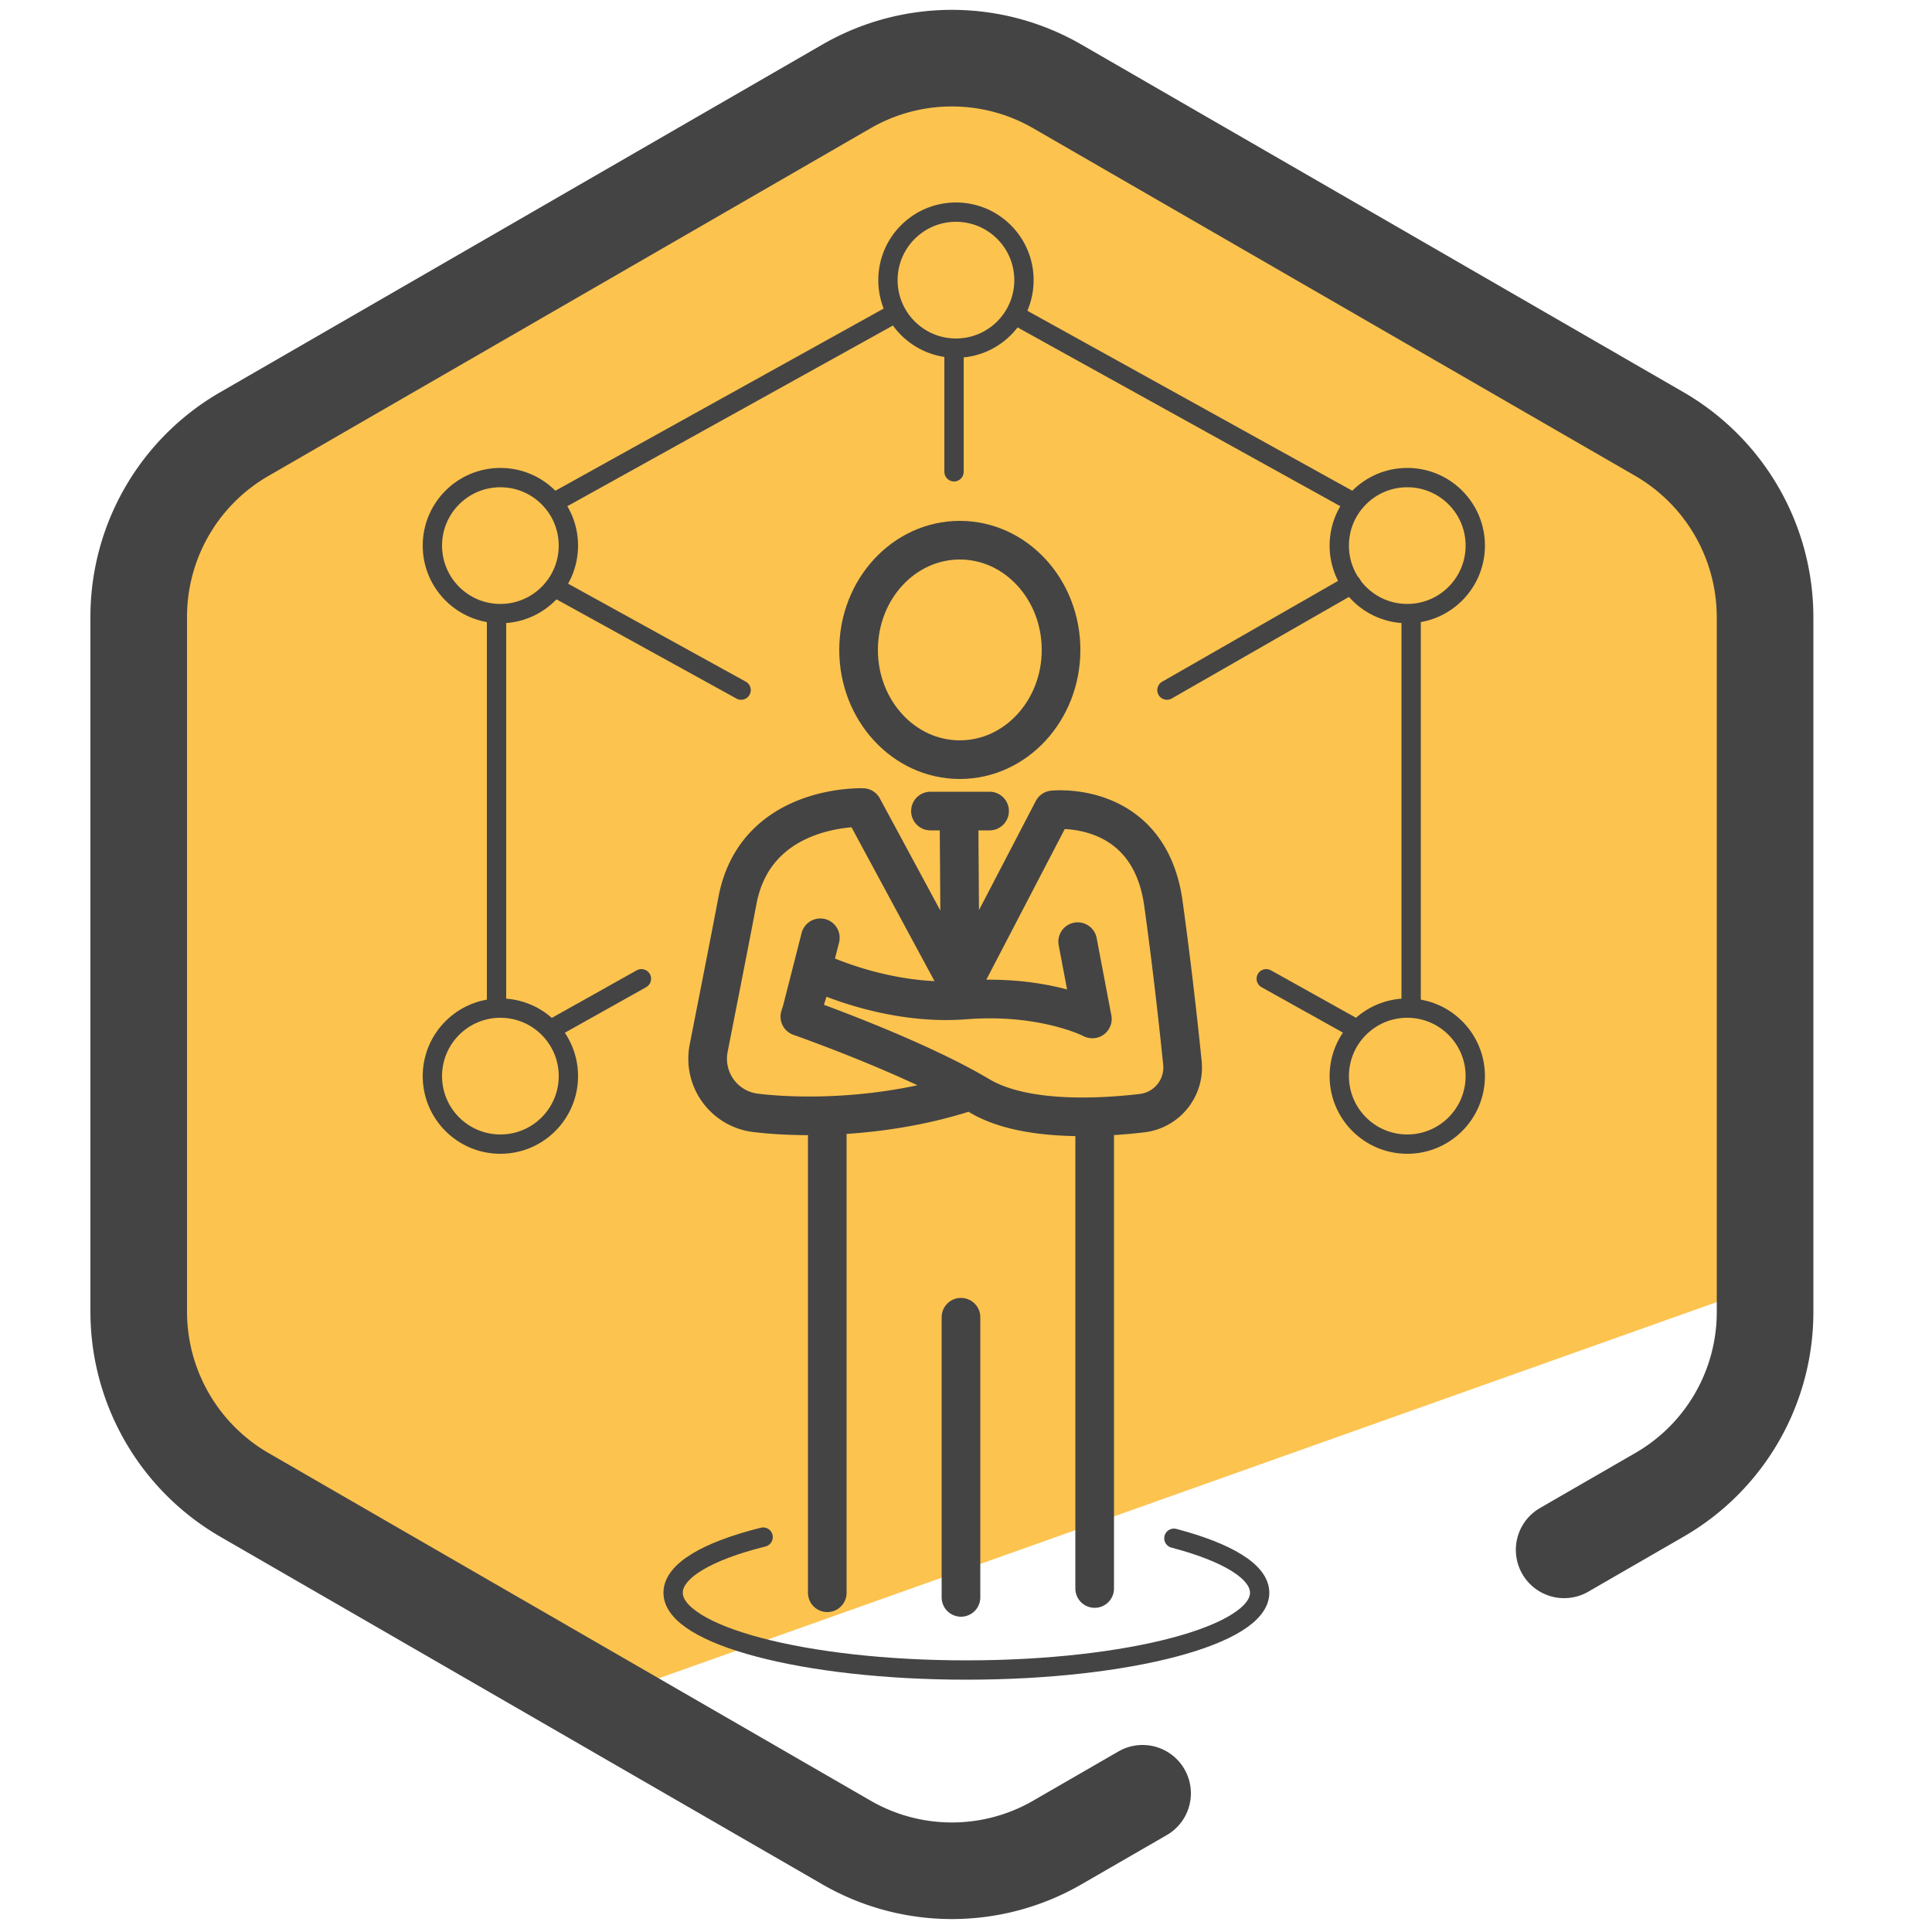 <svg xmlns="http://www.w3.org/2000/svg" id="Camada_3" x="0" y="0" version="1.1" viewBox="0 0 50 50" xml:space="preserve"><style>.st2,.st3{fill:none;stroke:#444;stroke-linecap:round;stroke-linejoin:round;stroke-miterlimit:10}.st3{stroke-width:.5}</style><path fill="#fcc34f" d="M44.31 12.36l-5.63-3.59-7.67-4.43-5.97-2.84c-3.2 0-21.45 8.94-21.45 12.14l-.53 7.8.53 15.13 11.5 7.56L46.11 33.1c.74-.43-.81-18.75-1.8-20.74z"/><path fill="none" stroke="#444" stroke-linecap="round" stroke-linejoin="round" stroke-miterlimit="10" stroke-width="2.5" d="M29.57 46.41l-2.2 1.27c-1.69.98-3.78.98-5.47 0L6.33 38.69a5.48 5.48 0 01-2.74-4.74V15.97a5.46 5.46 0 012.74-4.74L21.9 2.24c1.69-.98 3.78-.98 5.47 0l15.57 8.99a5.48 5.48 0 012.74 4.74v17.98a5.46 5.46 0 01-2.74 4.74l-2.46 1.42"/><path d="M24.87 28.31c-2.01.62-4.09.64-5.32.49a1.41 1.41 0 01-1.21-1.67c.2-1.03.49-2.48.75-3.85.49-2.49 3.24-2.38 3.24-2.38l2.52 4.67 2.4-4.61s2.49-.27 2.86 2.43c.22 1.59.39 3.12.49 4.11.07.65-.4 1.24-1.06 1.31-1.21.14-3.08.21-4.19-.45-1.73-1.03-4.65-2.05-4.65-2.05l.38-1.19s1.84.92 3.89.76 3.3.49 3.3.49l-.38-2m-6.66-.1l-.52 2.04m3.37-5.32h1.53m-.76 4.58l-.03-4.29m-3.41 7.89v12.05m3.46.12v-7.25m3.46-5.03v12.05" class="st2"/><ellipse cx="24.84" cy="16.82" class="st2" rx="2.62" ry="2.84"/><path d="M30.38 39.81c1.37.36 2.22.86 2.22 1.41 0 1.1-3.4 2-7.59 2s-7.59-.9-7.59-2c0-.57.89-1.08 2.33-1.44" class="st3"/><circle cx="12.95" cy="27.85" r="1.76" class="st3"/><circle cx="12.95" cy="14.12" r="1.76" class="st3"/><circle cx="24.74" cy="7.25" r="1.76" fill="none" stroke="#444" stroke-miterlimit="10" stroke-width=".5"/><path d="M12.85 16.03v9.92m1.43.68l2.32-1.3m-2.19-10.1l4.77 2.63m-4.85-4.85l8.74-4.85" class="st3"/><circle cx="36.42" cy="27.85" r="1.76" class="st3"/><circle cx="36.42" cy="14.12" r="1.76" class="st3"/><path d="M36.52 16.03v9.92m-1.42.68l-2.33-1.3m2.21-10.21l-4.78 2.74m4.84-4.85l-8.72-4.83m-1.63.89v3.14" class="st3"/></svg>